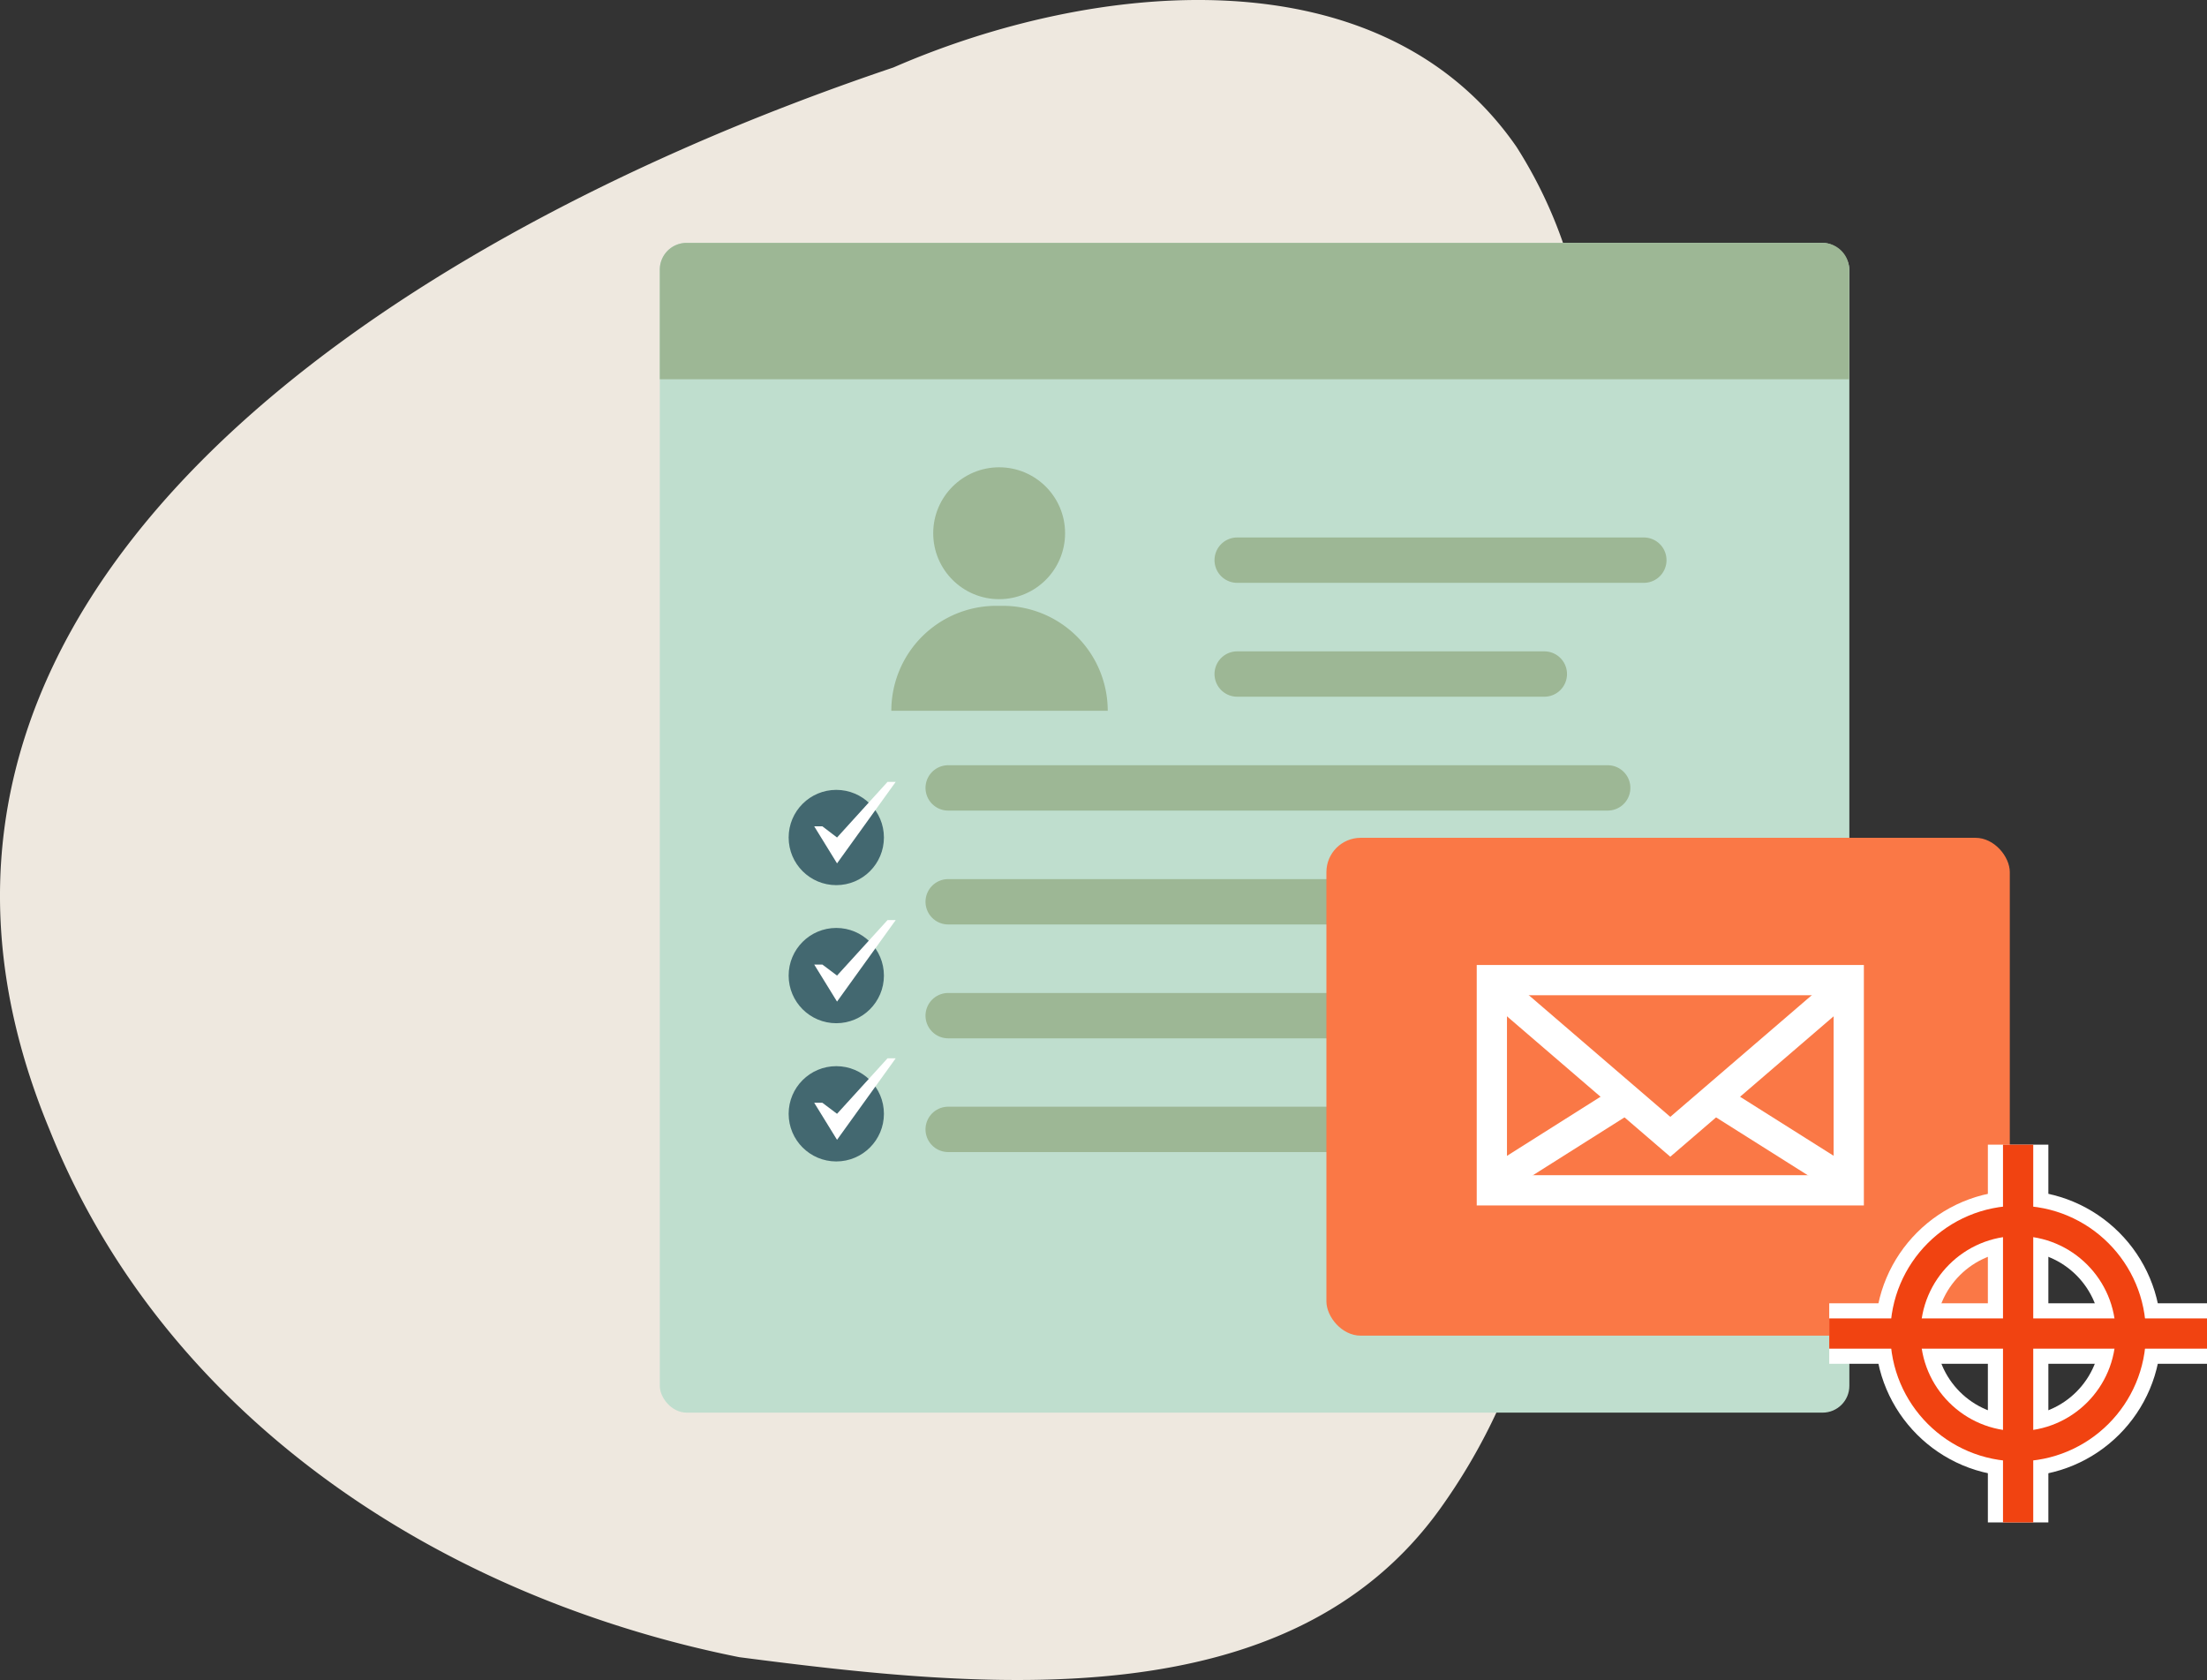 <svg xmlns="http://www.w3.org/2000/svg" viewBox="0 0 145.94 111.09"><rect x="0" y="0" width="145.94" height="111.09" fill="#333333" stroke="none"/><defs><style>.cls-1{fill:#eee8df;}.cls-2{fill:#bfdece;}.cls-3{fill:#9db795;}.cls-10,.cls-4,.cls-6,.cls-9{fill:none;}.cls-4{stroke:#9db795;stroke-linecap:round;stroke-width:3px;}.cls-10,.cls-4,.cls-6{stroke-miterlimit:10;}.cls-5{fill:#fa7846;}.cls-6,.cls-9{stroke:#fff;}.cls-10,.cls-6{stroke-width:2px;}.cls-7{fill:#436870;}.cls-8{fill:#fff;}.cls-9{stroke-width:4px;}.cls-10{stroke:#f14311;}</style></defs><title>Asset 42</title><g id="Layer_2" data-name="Layer 2"><g id="Layer_4" data-name="Layer 4"><path class="cls-1" d="M103.27,54.37c0,15.34,2,31.34-8,45.34s-30,12-46.39,9.87a74,74,0,0,1-11.73-3.37C22,100.46,9.28,89.71,3.28,74.71-9.47,44,17.16,22.21,45.15,9.85,49.81,7.79,54.52,6,59.08,4.46c13.2-5.75,32.2-7.75,41.2,5.25,7,11,5,23,3.66,34.67C103.72,47.56,103.5,50.91,103.27,54.37Z"/><rect class="cls-2" x="43.63" y="16.06" width="78.66" height="77.35" rx="1.77"/><path class="cls-3" d="M45.4,16.06h75.11a1.77,1.77,0,0,1,1.77,1.77v7.25a0,0,0,0,1,0,0H43.63a0,0,0,0,1,0,0V17.84A1.77,1.77,0,0,1,45.4,16.06Z"/><line class="cls-4" x1="81.81" y1="37.04" x2="108.7" y2="37.04"/><line class="cls-4" x1="81.81" y1="44.57" x2="102.12" y2="44.57"/><line class="cls-4" x1="62.7" y1="67.16" x2="97.45" y2="67.16"/><line class="cls-4" x1="62.7" y1="59.63" x2="104.27" y2="59.63"/><line class="cls-4" x1="62.7" y1="74.68" x2="104.27" y2="74.68"/><line class="cls-4" x1="62.7" y1="52.1" x2="106.31" y2="52.1"/><rect class="cls-5" x="87.71" y="55.4" width="45.19" height="32.92" rx="2.27"/><rect class="cls-6" x="98.65" y="64.81" width="23.6" height="13.9"/><polyline class="cls-6" points="121.58 65.6 110.45 75.17 99.32 65.6"/><line class="cls-6" x1="107.6" y1="72.59" x2="99.45" y2="77.74"/><line class="cls-6" x1="121.46" y1="77.74" x2="113.47" y2="72.7"/><circle class="cls-7" cx="55.3" cy="55.38" r="3.15"/><polygon class="cls-8" points="58.69 51.7 55.35 55.38 54.38 54.64 53.84 54.64 55.35 57.09 59.23 51.7 58.69 51.7"/><circle class="cls-7" cx="55.3" cy="64.51" r="3.15"/><polygon class="cls-8" points="58.69 60.84 55.35 64.51 54.38 63.78 53.84 63.78 55.35 66.23 59.23 60.84 58.69 60.84"/><circle class="cls-7" cx="55.3" cy="73.65" r="3.15"/><polygon class="cls-8" points="58.69 69.98 55.35 73.65 54.38 72.92 53.84 72.92 55.35 75.37 59.23 69.98 58.69 69.98"/><circle class="cls-9" cx="133.45" cy="88.18" r="7.45"/><line class="cls-9" x1="133.45" y1="75.69" x2="133.45" y2="100.67"/><line class="cls-9" x1="145.94" y1="88.18" x2="120.96" y2="88.18"/><circle class="cls-10" cx="133.45" cy="88.18" r="7.45"/><line class="cls-10" x1="133.45" y1="75.69" x2="133.45" y2="100.67"/><line class="cls-10" x1="145.94" y1="88.18" x2="120.96" y2="88.18"/><circle class="cls-3" cx="66.07" cy="35.26" r="4.36"/><path class="cls-3" d="M73.25,47H58.94v0a6.94,6.94,0,0,1,6.93-6.94h.45A6.94,6.94,0,0,1,73.25,47Z"/></g></g></svg>